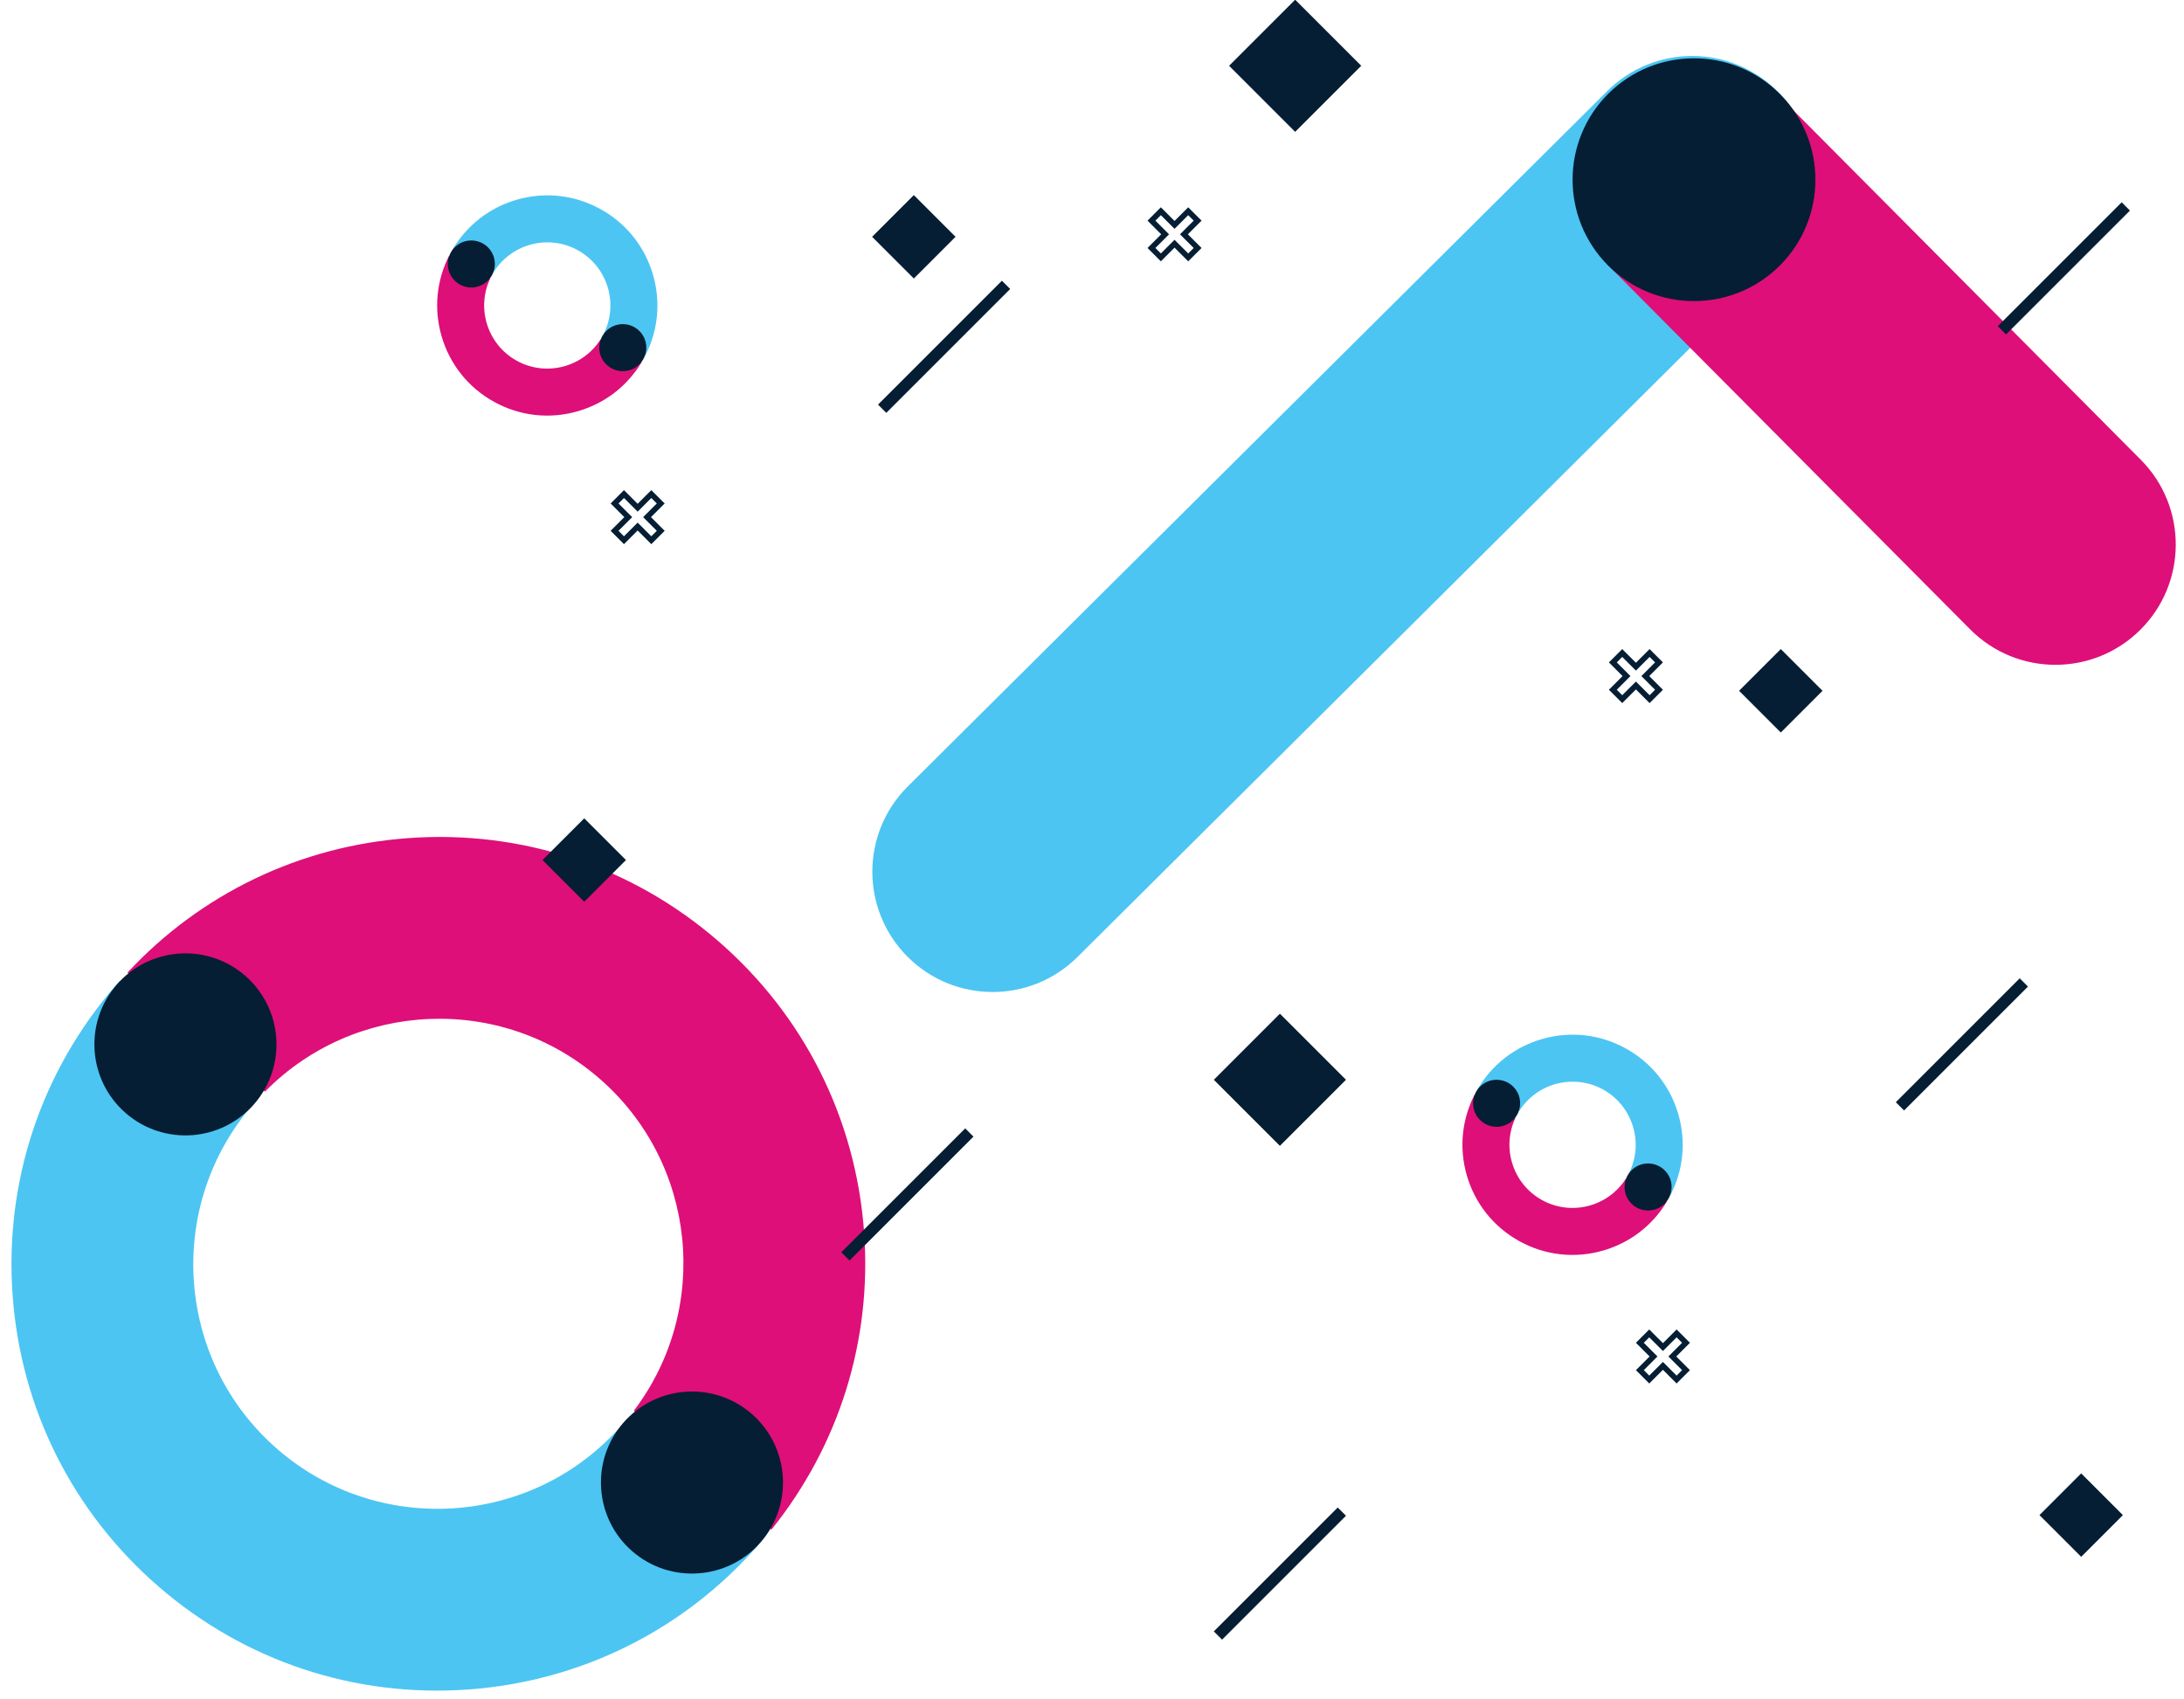 <svg viewBox="0 0 1963 1527" width="1963" height="1527" xmlns="http://www.w3.org/2000/svg">
  <path fill="#00ADEE" d="M 815.52 859.812 C 773.415 817.462 773.613 749 815.96 706.895 L 1444.734 81.75 C 1487.082 39.647 1555.546 39.846 1597.65 82.194 C 1639.754 124.542 1639.557 193.006 1597.208 235.111 L 968.436 860.255 C 926.086 902.358 857.622 902.163 815.519 859.813 Z" opacity=".7"/>
  <path fill="#DE0F79" d="M 1770.784 565.71 L 1448.144 241.2 C 1406.04 198.853 1406.236 130.388 1448.584 88.285 C 1490.934 46.18 1559.397 46.378 1601.501 88.725 L 1924.145 413.239 C 1966.247 455.587 1966.051 524.051 1923.702 566.156 C 1881.352 608.259 1812.89 608.061 1770.786 565.713 Z"/>
  <path fill="#061E33" d="M 1445.64 84.152 C 1402.896 126.648 1402.7 195.742 1445.19 238.479 C 1487.683 281.217 1556.777 281.419 1599.52 238.923 C 1642.257 196.431 1642.46 127.333 1599.968 84.595 C 1557.476 41.855 1488.378 41.66 1445.64 84.151 Z"/>
  <path fill="#00ADEE" d="M 629.04 1342.887 C 613.205 1330.429 595.417 1320.787 579.568 1308.331 C 571.273 1301.811 562.078 1293.874 555.76 1284.524 C 475.956 1372.3 339.785 1380.864 249.576 1302.827 C 157.978 1223.587 147.921 1084.597 227.166 992.995 C 228.184 991.819 229.216 990.665 230.254 989.515 C 229.327 989.172 228.436 988.532 227.684 987.525 C 224.596 983.399 221.73 979.279 219.684 974.525 C 219.121 973.22 219.048 971.985 219.312 970.91 C 217.814 968.184 216.274 965.488 214.692 962.82 C 201.529 951.9 184.725 943.91 171.242 936.17 C 157.282 928.157 145.919 918.15 134.784 906.576 C 126.408 897.869 117.844 888.431 107.64 881.656 C 106.31 883.146 104.984 884.646 103.673 886.162 C 36.747 963.522 3.963 1062.308 11.337 1164.329 C 18.717 1266.349 65.383 1359.403 142.737 1426.323 C 220.094 1493.243 318.894 1526.033 420.917 1518.653 C 522.387 1511.308 614.967 1465.106 681.811 1388.49 C 663.939 1373.757 647.241 1357.205 629.041 1342.887 Z" opacity=".7"/>
  <path fill="#DE0F79" d="M 238.173 981.248 C 318.643 899.366 450.417 893.041 538.437 969.186 C 626.457 1045.332 639.162 1176.643 569.711 1268.06 L 693.346 1375.015 C 754.173 1299.369 783.711 1205.007 776.676 1107.683 C 769.296 1005.663 722.632 912.607 645.276 845.687 C 567.92 778.767 469.118 745.981 367.096 753.357 C 269.773 760.404 180.644 803.213 114.538 874.294 L 238.174 981.248 Z"/>
  <path fill="#061E33" d="M 560.066 1279.11 C 530.504 1313.283 534.239 1364.963 568.413 1394.527 C 602.591 1424.093 654.266 1420.347 683.828 1386.175 C 713.398 1351.992 709.658 1300.331 675.48 1270.765 C 641.305 1241.2 589.637 1244.929 560.066 1279.11 Z M 104.79 885.254 C 75.227 919.427 78.957 971.102 113.136 1000.67 C 147.308 1030.232 198.988 1026.49 228.55 992.32 C 258.12 958.136 254.374 906.47 220.202 876.908 C 186.022 847.34 134.36 851.072 104.789 885.254 Z"/>
  <path fill="#00ADEE" d="M 519.354 224.914 C 546.227 239.761 556.318 273.336 542.4 300.469 C 549.607 305.459 557.13 309.379 565.127 313.025 C 569.634 315.081 574.821 317.175 580.041 319.555 C 591.521 297.1 594.001 271.535 586.984 247.185 C 579.664 221.79 562.892 200.762 539.759 187.981 C 516.626 175.2 489.899 172.194 464.502 179.514 C 439.724 186.658 419.13 202.814 406.27 225.084 C 419.644 229.574 432.445 236.376 443.92 244.302 C 459.818 219.082 492.936 210.315 519.356 224.912 Z" opacity=".7"/>
  <path fill="#DE0F79" d="M 539.72 305.165 C 523.756 330.167 490.783 338.811 464.46 324.268 C 438.14 309.726 427.907 277.21 440.576 250.388 L 403.604 229.961 C 392.272 252.337 389.851 277.771 396.832 301.996 C 404.152 327.392 420.924 348.42 444.057 361.201 C 467.19 373.982 493.919 376.988 519.314 369.668 C 543.54 362.684 563.782 347.096 576.692 325.594 L 539.72 305.166 Z"/>
  <circle fill="#061E33" cx="423.629" cy="237.285" r="21.142"/>
  <circle fill="#061E33" cx="228.776" cy="-319.494" r="21.141" transform="matrix(1, 0, 0, 1, 331, 632)"/>
  <path fill="#061E33" d="M 585.416 447.645 L 590.333 452.562 L 578.041 464.854 L 590.334 477.146 L 585.417 482.063 L 573.125 469.771 L 560.833 482.064 L 555.916 477.147 L 568.208 464.855 L 555.916 452.563 L 560.833 447.646 L 573.125 459.938 L 585.417 447.646 M 560.833 440.576 L 557.297 444.111 L 552.38 449.028 L 548.843 452.564 L 552.379 456.1 L 561.134 464.855 L 552.378 473.611 L 548.841 477.148 L 552.377 480.684 L 557.293 485.601 L 560.829 489.137 L 564.365 485.601 L 573.121 476.844 L 581.877 485.601 L 585.413 489.137 L 588.949 485.601 L 593.866 480.684 L 597.401 477.148 L 593.865 473.612 L 585.107 464.856 L 593.864 456.1 L 597.399 452.564 L 593.863 449.028 L 588.945 444.111 L 585.41 440.575 L 581.874 444.11 L 573.119 452.865 L 564.363 444.109 L 560.825 440.573 Z"/>
  <path fill="#00ADEE" d="M 1440.887 979.376 C 1467.76 994.223 1477.851 1027.799 1463.933 1054.931 C 1471.14 1059.923 1478.663 1063.843 1486.661 1067.491 C 1491.169 1069.545 1496.355 1071.638 1501.575 1074.021 C 1513.055 1051.565 1515.535 1025.998 1508.517 1001.651 C 1501.197 976.255 1484.425 955.227 1461.292 942.447 C 1438.16 929.667 1411.432 926.66 1386.036 933.98 C 1361.258 941.122 1340.663 957.278 1327.803 979.548 C 1341.177 984.038 1353.979 990.84 1365.453 998.766 C 1381.351 973.544 1414.47 964.778 1440.89 979.376 Z" opacity=".7"/>
  <path fill="#DE0F79" d="M 1461.252 1059.627 C 1445.288 1084.629 1412.314 1093.273 1385.992 1078.731 C 1359.67 1064.189 1349.439 1031.673 1362.108 1004.851 L 1325.136 984.424 C 1313.804 1006.799 1311.382 1032.232 1318.364 1056.458 C 1325.684 1081.854 1342.456 1102.882 1365.589 1115.663 C 1388.721 1128.443 1415.449 1131.449 1440.845 1124.13 C 1465.071 1117.145 1485.313 1101.557 1498.225 1080.055 L 1461.251 1059.627 Z"/>
  <circle fill="#061E33" cx="254.161" cy="359.747" r="21.141" transform="matrix(1, 0, 0, 1, 1091, 632)"/>
  <circle fill="#061E33" cx="490.308" cy="434.968" r="21.141" transform="matrix(1, 0, 0, 1, 991.001, 632)"/>
  <path fill="#061E33" d="M 1506.948 1202.107 L 1511.865 1207.023 L 1499.572 1219.316 L 1511.865 1231.608 L 1506.948 1236.525 L 1494.656 1224.232 L 1482.364 1236.525 L 1477.447 1231.608 L 1489.739 1219.316 L 1477.446 1207.024 L 1482.363 1202.107 L 1494.655 1214.399 L 1506.947 1202.106 M 1482.363 1195.036 L 1478.827 1198.571 L 1473.911 1203.487 L 1470.375 1207.023 L 1473.911 1210.559 L 1482.667 1219.315 L 1473.911 1228.071 L 1470.375 1231.607 L 1473.911 1235.143 L 1478.827 1240.059 L 1482.363 1243.595 L 1485.899 1240.059 L 1494.655 1231.303 L 1503.411 1240.059 L 1506.947 1243.595 L 1510.483 1240.059 L 1515.399 1235.143 L 1518.935 1231.607 L 1515.399 1228.071 L 1506.643 1219.315 L 1515.399 1210.558 L 1518.935 1207.021 L 1515.399 1203.486 L 1510.482 1198.57 L 1506.947 1195.035 L 1503.411 1198.57 L 1494.655 1207.326 L 1485.899 1198.57 L 1482.363 1195.034 Z M 1482.668 590.51 L 1487.585 595.427 L 1475.292 607.72 L 1487.585 620.012 L 1482.668 624.929 L 1470.376 612.635 L 1458.084 624.93 L 1453.167 620.012 L 1465.46 607.72 L 1453.167 595.428 L 1458.084 590.511 L 1470.376 602.804 L 1482.668 590.512 M 1458.084 583.442 L 1454.548 586.977 L 1449.632 591.893 L 1446.096 595.43 L 1449.632 598.966 L 1458.388 607.722 L 1449.632 616.477 L 1446.096 620.013 L 1449.632 623.55 L 1454.548 628.466 L 1458.084 632 L 1461.62 628.464 L 1470.376 619.708 L 1479.132 628.464 L 1482.668 632 L 1486.204 628.464 L 1491.12 623.548 L 1494.656 620.012 L 1491.12 616.476 L 1482.364 607.72 L 1491.12 598.963 L 1494.656 595.427 L 1491.12 591.892 L 1486.203 586.976 L 1482.668 583.441 L 1479.132 586.977 L 1470.376 595.733 L 1461.62 586.977 L 1458.084 583.44 Z M 1067.975 193.407 L 1072.892 198.324 L 1060.6 210.616 L 1072.892 222.908 L 1067.975 227.825 L 1055.683 215.533 L 1043.391 227.825 L 1038.475 222.908 L 1050.767 210.616 L 1038.475 198.324 L 1043.392 193.407 L 1055.685 205.699 L 1067.977 193.406 M 1043.393 186.336 L 1039.858 189.871 L 1034.941 194.788 L 1031.405 198.323 L 1034.941 201.859 L 1043.697 210.616 L 1034.941 219.372 L 1031.405 222.908 L 1034.941 226.443 L 1039.858 231.36 L 1043.394 234.896 L 1046.931 231.36 L 1055.687 222.603 L 1064.443 231.36 L 1067.978 234.896 L 1071.514 231.36 L 1076.432 226.443 L 1079.968 222.907 L 1076.432 219.37 L 1067.675 210.613 L 1076.433 201.857 L 1079.969 198.321 L 1076.433 194.785 L 1071.516 189.868 L 1067.982 186.334 L 1064.446 189.869 L 1055.69 198.626 L 1046.934 189.87 L 1043.397 186.336 Z M 1164.1 118.516 L 1104.706 59.123 L 1164.1 -0.27 L 1223.493 59.123 Z M 1150.39 1029.997 L 1090.998 970.604 L 1150.39 911.21 L 1209.784 970.604 Z M 821.362 250.36 L 783.864 212.86 L 821.362 175.363 L 858.86 212.861 Z M 1600.605 658.44 L 1563.108 620.943 L 1600.608 583.443 L 1638.104 620.941 Z M 1870.588 1399.41 L 1833.09 1361.91 L 1870.59 1324.41 L 1908.087 1361.908 Z M 525.124 810.58 L 487.624 773.082 L 525.124 735.582 L 562.622 773.082 Z M 789.176 363.697 L 900.54 252.334 L 907.964 259.758 L 796.6 371.122 Z M 1703.972 990.757 L 1815.335 879.393 L 1822.76 886.818 L 1711.396 998.18 Z M 1090.995 1466.433 L 1202.358 1355.07 L 1209.783 1362.494 L 1098.42 1473.858 Z M 756.173 1125.653 L 867.536 1014.289 L 874.961 1021.713 L 763.6 1133.077 Z M 1795.617 293.208 L 1906.98 181.845 L 1914.405 189.27 L 1803.042 300.633 Z"/>
</svg>
